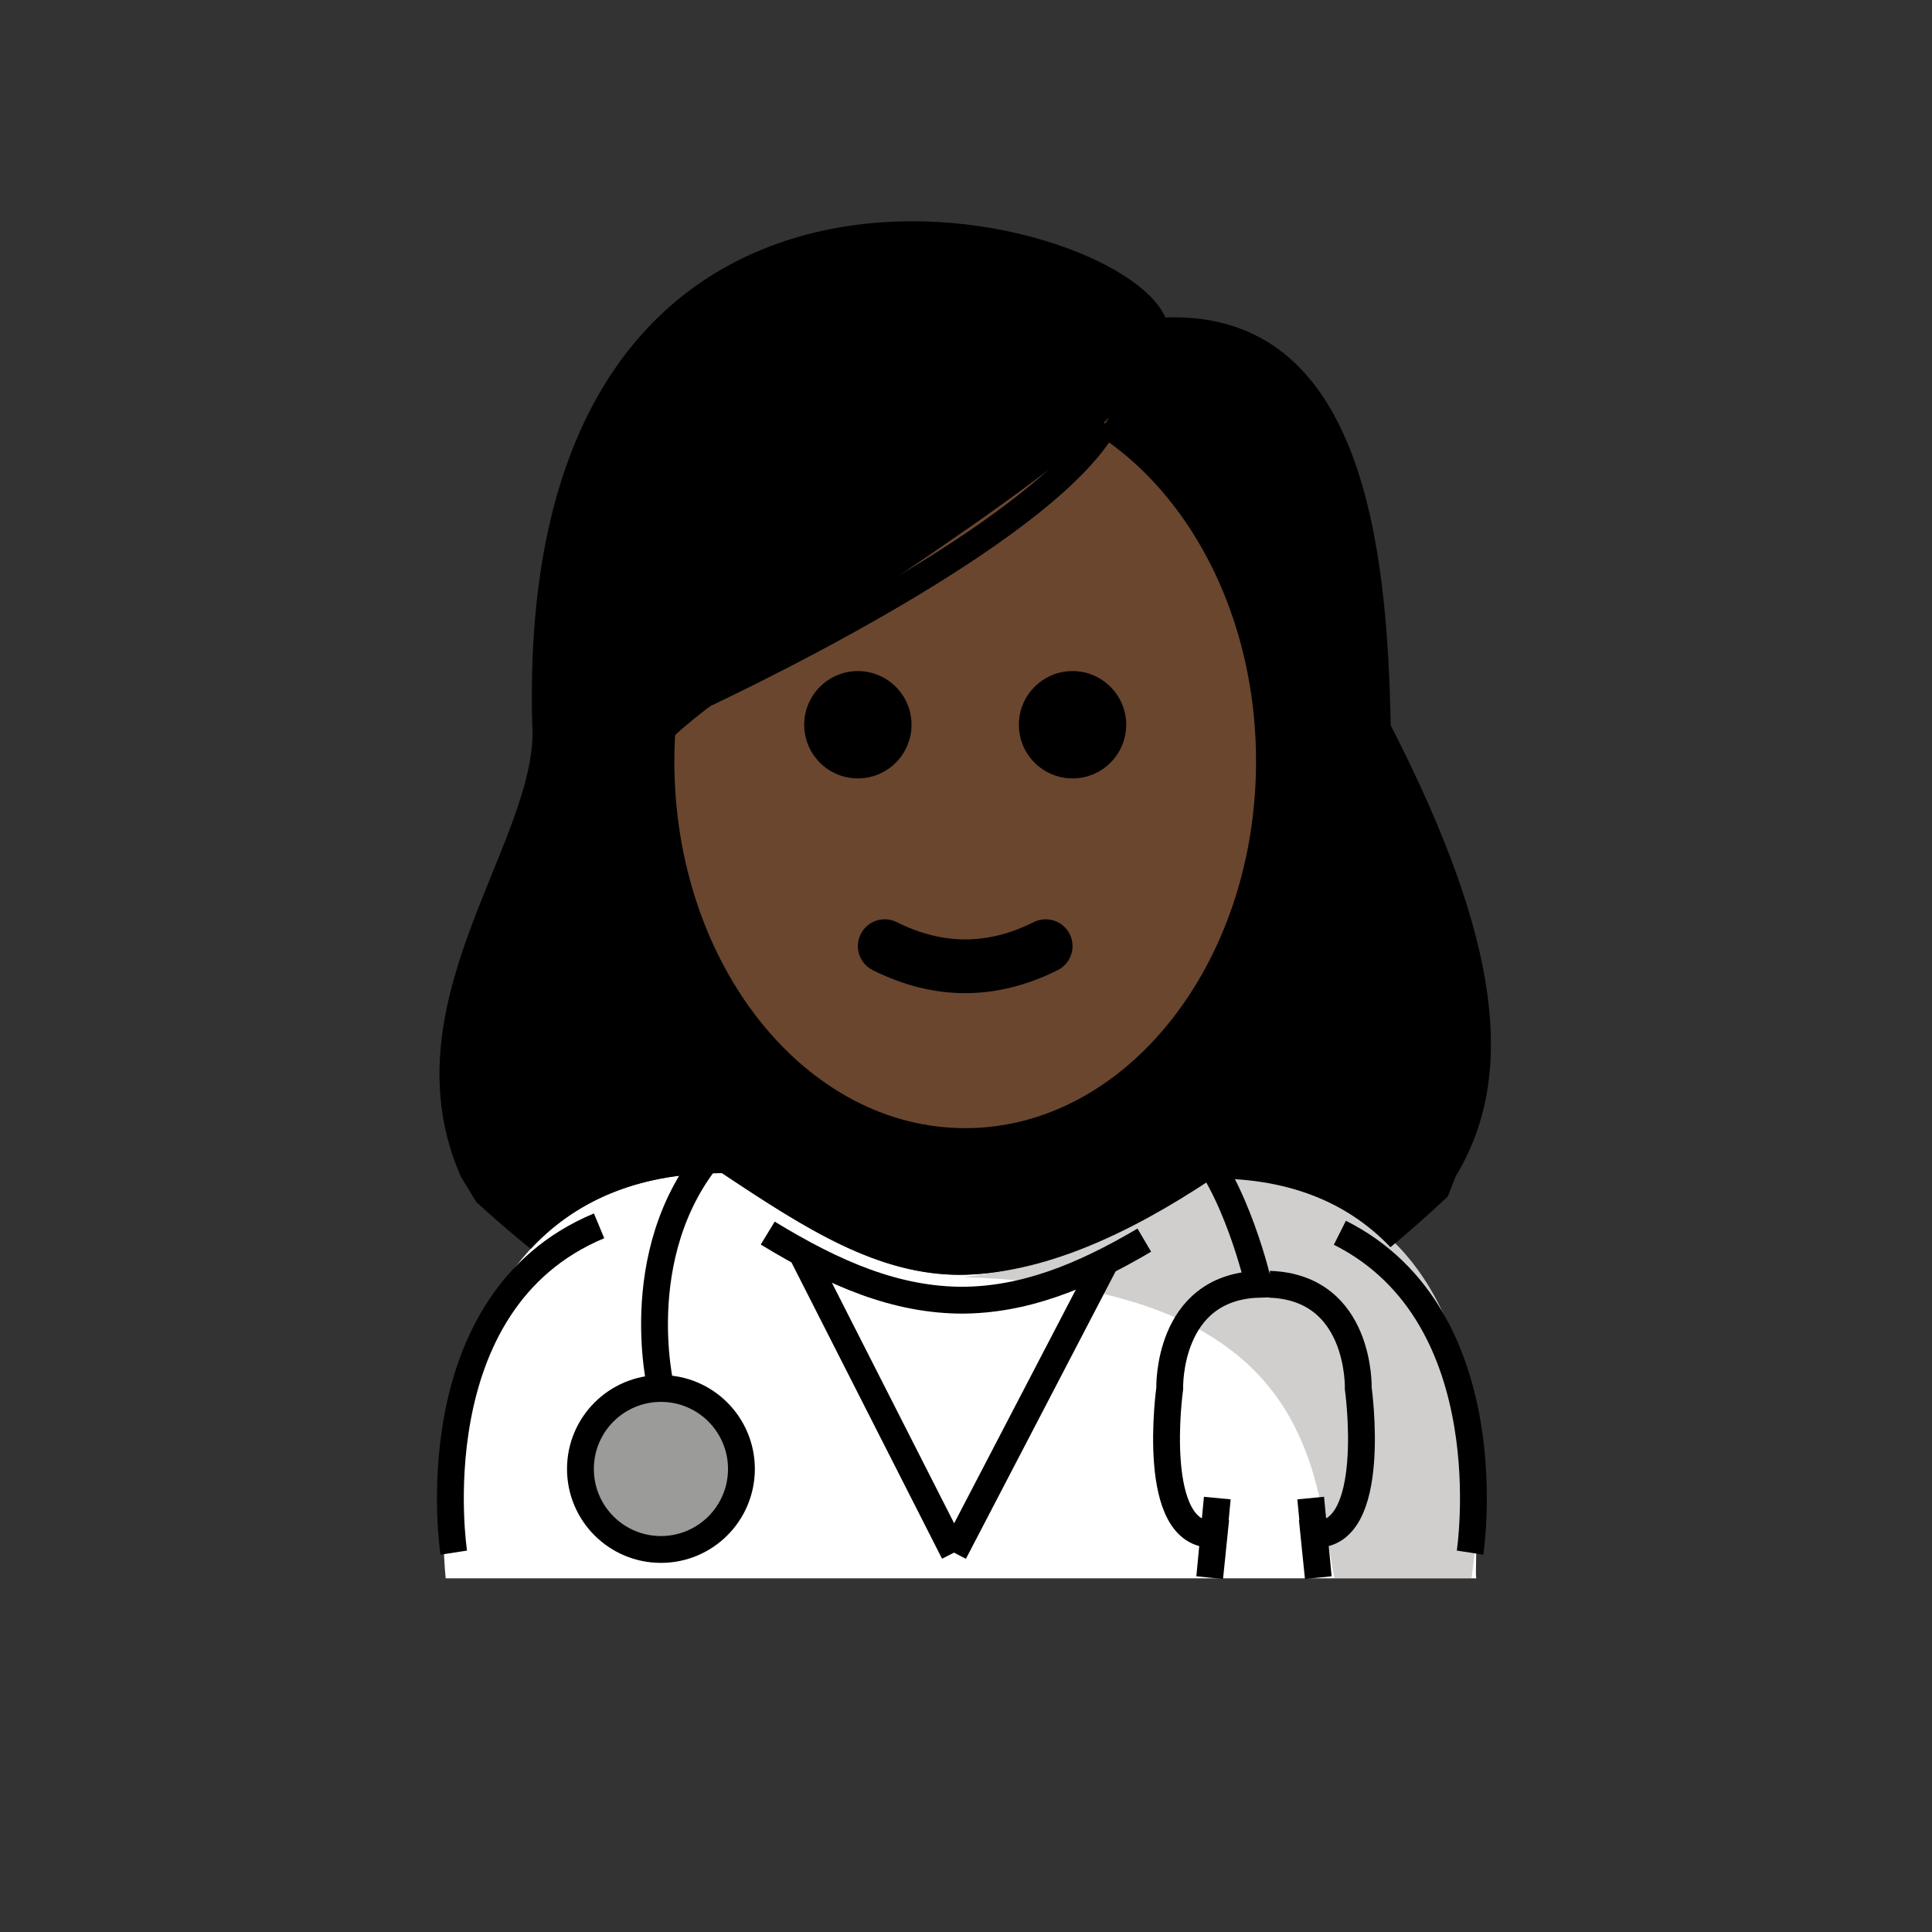 <svg id="emoji" viewBox="0 0 72 72" version="1.1" xmlns="http://www.w3.org/2000/svg" width="64" height="64">
  <rect x="0" y="0" width="72" height="72" fill="#333333" stroke="none"/>
  <g id="color">
    <path fill="#FFFFFF" d="M16.61,58.82c0,0-1.7-15.1,10.3-15.1c3.192,2.128,5.826,3.798,8.9,3.792h-0.125 c3.074,0.006,6.308-1.464,9.5-3.592c11.565-0.035,9.609,14.8,9.84,14.9"/>
    <path fill="#D0CFCE" d="M45.239,43.867c-3.085,1.331-4.386,3.132-9.338,3.728 c13.062,0.411,13.062,7.212,13.825,11.211c4.238,0,5.113,0,5.113,0S57.383,43.867,45.239,43.867z"/>
    <circle cx="24.631" cy="54.744" r="3" fill="#9B9B9A"/>
  </g>
  <g id="hair">
    <path fill="#000000" d="M17.171,43.843l0.583,0.957c0.675,0.618,1.35,1.195,2.025,1.744 c1.549-1.669,3.815-2.825,7.131-2.825c3.171,2.114,5.793,3.773,8.842,3.788c3.054-0.015,6.264-1.476,9.433-3.588 c3.066-0.009,5.175,1.032,6.633,2.561c0.712-0.591,1.424-1.218,2.136-1.889l0.291-0.747 c2.246-3.693,1.732-8.725-2.418-16.814c-0.129-6.463-0.941-15.458-8.398-15.2 c-1.827-4.246-24.483-9.526-23.582,15.535C19.771,31.687,14.401,37.517,17.171,43.843z"/>
  </g>
  <g id="skin">
    <path fill="#6a462f" d="M47.309,28.012c0-5.392-2.409-10.081-5.955-12.477c-3.303,3.469-15.702,10.615-16.722,12.477 c0,7.828,5.077,14.173,11.339,14.173S47.309,35.84,47.309,28.012z"/>
  </g>
  <g id="skin-shadow"/>
  <g id="line">
    <path d="M41.97,27.009c0,1.105-0.896,2-2,2s-2-0.895-2-2c0-1.103,0.896-2,2-2S41.97,25.906,41.97,27.009"/>
    <path d="M33.97,27.009c0,1.105-0.896,2-2,2s-2-0.895-2-2c0-1.103,0.896-2,2-2S33.97,25.906,33.97,27.009"/>
    <path d="M35.97,37.012c-1.152,0-2.304-0.286-3.447-0.858c-0.494-0.247-0.694-0.848-0.447-1.342 c0.247-0.494,0.846-0.694,1.342-0.447c1.718,0.859,3.388,0.859,5.105,0c0.495-0.247,1.095-0.046,1.342,0.447 c0.247,0.494,0.047,1.095-0.447,1.342C38.274,36.725,37.122,37.012,35.97,37.012z"/>
    <path fill="none" stroke="#000000" strokeMiterlimit="10" strokeWidth="2" d="M24.726,26.53 c-0.062,0.602-0.095,1.217-0.095,1.84c0,7.828,5.077,14.173,11.339,14.173S47.309,36.198,47.309,28.37 c0-1.158-0.111-2.284-0.321-3.361c-0.782-4.018-2.933-7.365-5.801-9.226"/>
    <path fill="none" stroke="#000000" strokeLinecap="round" strokeLinejoin="round" strokeMiterlimit="10" strokeWidth="2" d="M49.933,45.941c6.207,3.118,4.852,11.921,4.852,11.921"/>
    <path fill="none" stroke="#000000" strokeLinecap="round" strokeLinejoin="round" strokeMiterlimit="10" strokeWidth="2" d="M28.611,45.953c2.497,1.523,4.785,2.507,7.299,2.502h-0.125c2.366,0.005,4.532-0.866,6.86-2.238"/>
    <path fill="none" stroke="#000000" strokeLinecap="round" strokeLinejoin="round" strokeMiterlimit="10" strokeWidth="2" d="M16.91,57.862c0,0-1.435-9.325,5.416-12.179"/>
    <path fill="none" stroke="#000000" strokeLinecap="round" strokeLinejoin="round" strokeMiterlimit="10" strokeWidth="2" d="M41.186,15.782c-2.047,3.673-11.675,8.615-16.374,10.756"/>
    <path fill="none" stroke="#000000" strokeLinecap="round" strokeLinejoin="round" strokeMiterlimit="10" strokeWidth="2" d="M18.351,44.285l-0.56-0.919C15.13,37.289,20.288,31.69,20.361,27.538c-0.866-24.071,20.896-19,22.651-14.921 c7.162-0.247,7.942,8.393,8.066,14.6c3.987,7.769,4.48,12.603,2.323,16.15l-0.28,0.718"/>
    <circle cx="24.631" cy="54.744" r="3" fill="none" stroke="#000000" strokeLinecap="round" strokeLinejoin="round" strokeMiterlimit="10" strokeWidth="2"/>
    <path fill="none" stroke="#000000" strokeLinecap="round" strokeLinejoin="round" strokeMiterlimit="10" strokeWidth="2" d="M24.631,51.744c0,0-1.327-5.46,2.279-9.202"/>
    <path fill="none" stroke="#000000" strokeLinecap="round" strokeLinejoin="round" strokeMiterlimit="10" strokeWidth="2" d="M44.475,42.542c1.585,1.645,2.427,5.319,2.427,5.319c-3.425,0.113-3.31,3.883-3.31,3.883 s-0.779,5.562,1.655,5.432l-0.165,1.616l0.283-2.963"/>
    <path fill="none" stroke="#000000" strokeLinecap="round" strokeLinejoin="round" strokeMiterlimit="10" strokeWidth="2" d="M47.309,47.861c3.425,0.113,3.31,3.883,3.31,3.883s0.779,5.562-1.655,5.432l0.165,1.616l-0.283-2.963"/>
    <line x1="29.895" x2="35.553" y1="46.729" y2="57.862" fill="none" stroke="#000000" strokeLinecap="round" strokeLinejoin="round" strokeMiterlimit="10" strokeWidth="2"/>
    <line x1="41.21" x2="35.553" y1="46.999" y2="57.862" fill="none" stroke="#000000" strokeLinecap="round" strokeLinejoin="round" strokeMiterlimit="10" strokeWidth="2"/>
  </g>
</svg>
